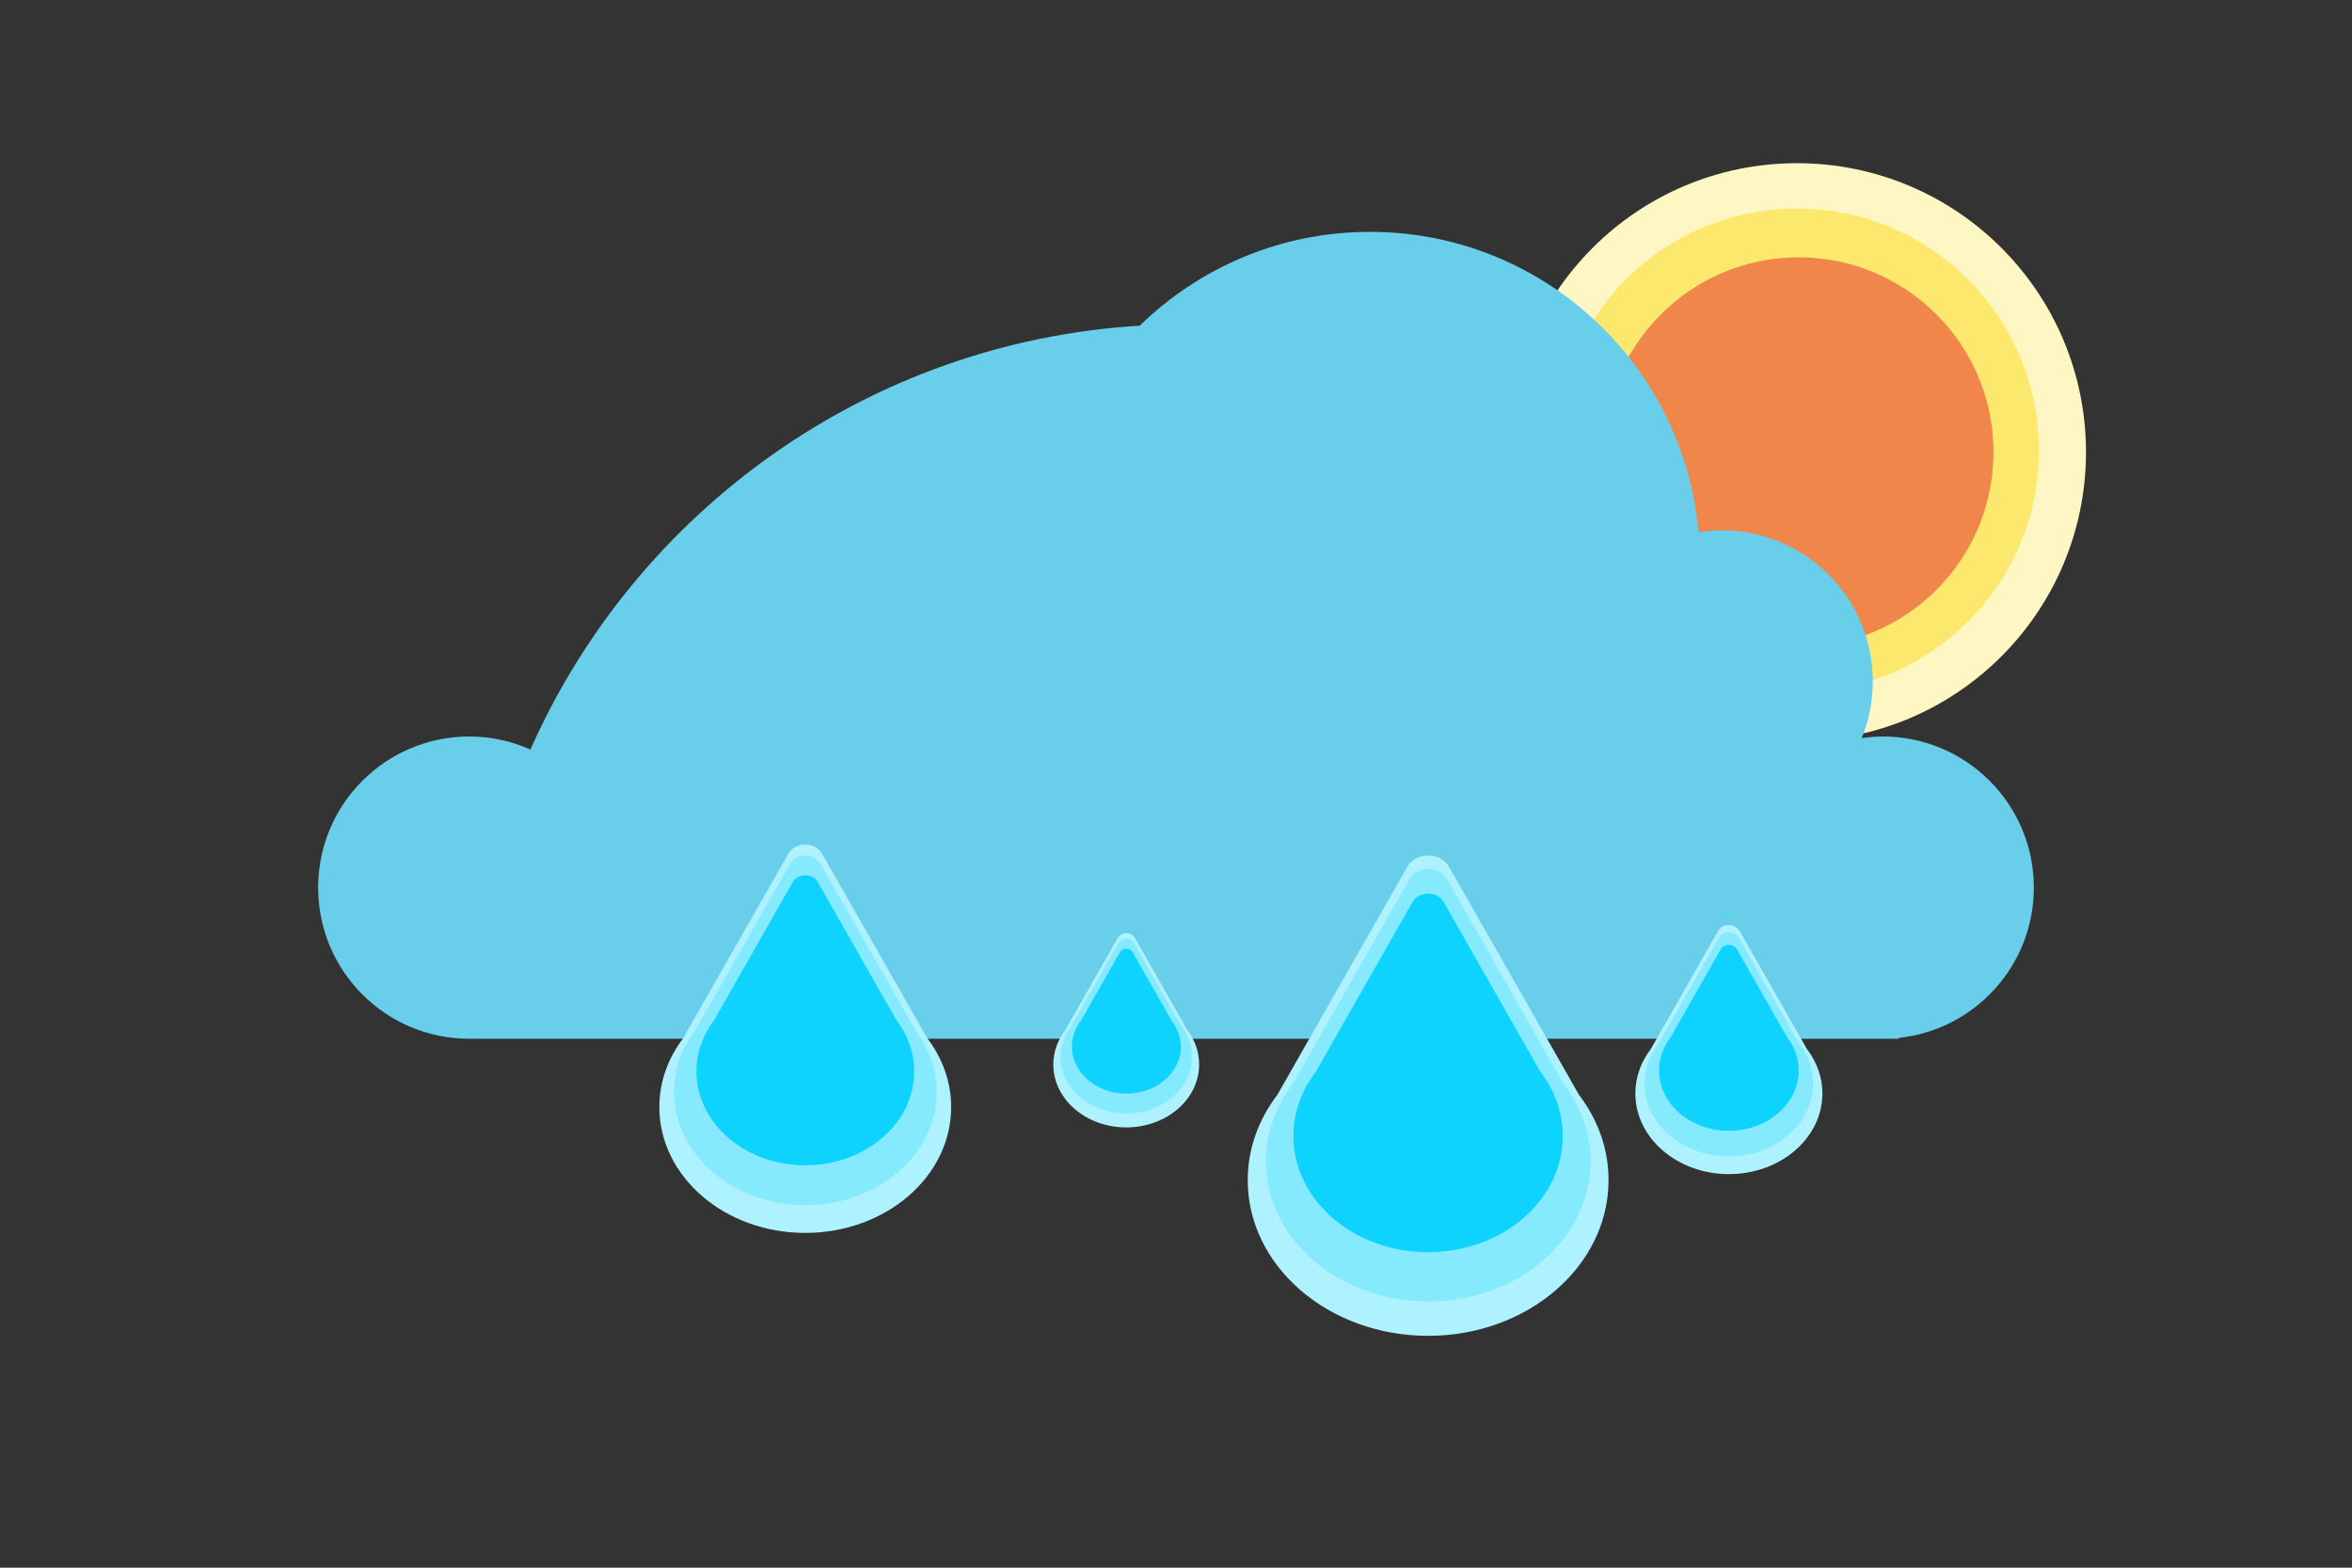 <?xml version="1.0" encoding="utf-8"?>
<!-- Generator: Adobe Illustrator 23.0.0, SVG Export Plug-In . SVG Version: 6.00 Build 0)  -->
<svg version="1.1" id="Layer_1" xmlns="http://www.w3.org/2000/svg" xmlns:xlink="http://www.w3.org/1999/xlink" x="0px" y="0px"
	 viewBox="0 0 300 200" style="enable-background:new 0 0 300 200;" xml:space="preserve">
<rect x="0" y="0" width="300" height="200" fill="#333333" stroke="none"/>
<style type="text/css">
	.st0{fill:#FEF7C4;}
	.st1{fill:#FBE86C;}
	.st2{fill:#F0864A;}
	.st3{fill:#68CEEA;}
	.st4{fill:#AFF2FF;}
	.st5{fill:#86EAFF;}
	.st6{fill:#0ED3FF;}
</style>
<g>
	<g>
		<circle class="st0" cx="229.21" cy="57.68" r="36.86"/>
	</g>
	<g>
		<circle class="st1" cx="229.21" cy="57.47" r="30.86"/>
	</g>
	<g>
		<circle class="st2" cx="229.42" cy="57.68" r="24.85"/>
	</g>
</g>
<path class="st3" d="M259.42,113.24c0-10.65-8.63-19.28-19.28-19.28c-0.91,0-1.8,0.09-2.68,0.21c0.91-2.24,1.42-4.67,1.42-7.23
	c0-10.65-8.63-19.28-19.28-19.28c-1,0-1.98,0.1-2.95,0.25c-1.9-21.48-19.93-38.33-41.9-38.33c-11.43,0-21.79,4.57-29.38,11.97
	C110.6,43.67,81.1,65.29,67.66,95.62c-2.39-1.06-5.02-1.66-7.8-1.66c-10.65,0-19.28,8.63-19.28,19.28s8.63,19.28,19.28,19.28h182.31
	c0-0.04,0-0.07,0-0.11C251.86,131.4,259.42,123.2,259.42,113.24z"/>
<g>
	<path class="st4" d="M118.26,132.43l-5.95-10.45l-7.46-13.09c-0.87-1.53-3.41-1.53-4.28,0l-7.46,13.09l-5.95,10.45
		c-1.93,2.53-3.06,5.56-3.06,8.81c0,8.86,8.33,16.05,18.61,16.05s18.61-7.19,18.61-16.05C121.32,137.99,120.19,134.96,118.26,132.43
		z"/>
	<path class="st5" d="M116.72,131.37l-5.36-9.41l-6.72-11.79c-0.79-1.38-3.07-1.38-3.85,0l-6.72,11.79l-5.36,9.41
		c-1.74,2.28-2.75,5-2.75,7.93c0,7.98,7.5,14.45,16.76,14.45s16.76-6.47,16.76-14.45C119.47,136.37,118.46,133.65,116.72,131.37z"/>
	<path class="st6" d="M114.32,130.11l-4.44-7.8l-5.57-9.78c-0.65-1.14-2.54-1.14-3.19,0l-5.57,9.78l-4.44,7.8
		c-1.44,1.89-2.28,4.15-2.28,6.58c0,6.62,6.22,11.98,13.89,11.98s13.89-5.36,13.89-11.98C116.6,134.26,115.76,132,114.32,130.11z"/>
</g>
<g>
	<path class="st4" d="M201.4,139.67l-7.36-12.92l-9.23-16.19c-1.08-1.89-4.21-1.89-5.29,0l-9.23,16.19l-7.36,12.92
		c-2.39,3.13-3.78,6.87-3.78,10.9c0,10.96,10.3,19.85,23.01,19.85c12.71,0,23.01-8.89,23.01-19.85
		C205.18,146.54,203.78,142.8,201.4,139.67z"/>
	<path class="st5" d="M199.49,138.35l-6.63-11.64l-8.31-14.58c-0.97-1.71-3.79-1.71-4.76,0l-8.31,14.58l-6.63,11.64
		c-2.15,2.82-3.4,6.19-3.4,9.81c0,9.87,9.28,17.88,20.72,17.88c11.45,0,20.72-8,20.72-17.88
		C202.89,144.54,201.63,141.17,199.49,138.35z"/>
	<path class="st6" d="M196.52,136.8l-5.5-9.65l-6.89-12.09c-0.81-1.41-3.14-1.41-3.95,0l-6.89,12.09l-5.5,9.65
		c-1.78,2.34-2.82,5.13-2.82,8.13c0,8.18,7.69,14.82,17.18,14.82s17.18-6.63,17.18-14.82C199.34,141.93,198.3,139.13,196.52,136.8z"
		/>
</g>
<g>
	<path class="st4" d="M151.44,131.4l-2.98-5.23l-3.73-6.55c-0.44-0.77-1.7-0.77-2.14,0l-3.73,6.55l-2.98,5.23
		c-0.96,1.26-1.53,2.78-1.53,4.41c0,4.43,4.17,8.02,9.3,8.02c5.14,0,9.3-3.59,9.3-8.02C152.96,134.18,152.4,132.67,151.44,131.4z"/>
	<path class="st5" d="M150.66,130.87l-2.68-4.71l-3.36-5.9c-0.39-0.69-1.53-0.69-1.93,0l-3.36,5.9l-2.68,4.71
		c-0.87,1.14-1.38,2.5-1.38,3.97c0,3.99,3.75,7.23,8.38,7.23c4.63,0,8.38-3.24,8.38-7.23C152.04,133.37,151.53,132.01,150.66,130.87
		z"/>
	<path class="st6" d="M149.46,130.24l-2.22-3.9l-2.78-4.89c-0.33-0.57-1.27-0.57-1.6,0l-2.78,4.89l-2.22,3.9
		c-0.72,0.94-1.14,2.07-1.14,3.29c0,3.31,3.11,5.99,6.95,5.99s6.95-2.68,6.95-5.99C150.6,132.31,150.18,131.18,149.46,130.24z"/>
</g>
<g>
	<path class="st4" d="M230.49,133.85l-3.82-6.7l-4.78-8.4c-0.56-0.98-2.18-0.98-2.74,0l-4.78,8.4l-3.82,6.7
		c-1.24,1.62-1.96,3.56-1.96,5.65c0,5.68,5.34,10.29,11.93,10.29s11.93-4.61,11.93-10.29C232.45,137.42,231.73,135.48,230.49,133.85
		z"/>
	<path class="st5" d="M229.5,133.17l-3.44-6.04l-4.31-7.56c-0.5-0.88-1.97-0.88-2.47,0l-4.31,7.56l-3.44,6.04
		c-1.11,1.46-1.77,3.21-1.77,5.09c0,5.12,4.81,9.27,10.75,9.27c5.93,0,10.75-4.15,10.75-9.27
		C231.27,136.38,230.62,134.63,229.5,133.17z"/>
	<path class="st6" d="M227.96,132.36l-2.85-5l-3.57-6.27c-0.42-0.73-1.63-0.73-2.05,0l-3.57,6.27l-2.85,5
		c-0.92,1.21-1.46,2.66-1.46,4.22c0,4.24,3.99,7.68,8.91,7.68s8.91-3.44,8.91-7.68C229.43,135.02,228.89,133.58,227.96,132.36z"/>
</g>
</svg>
